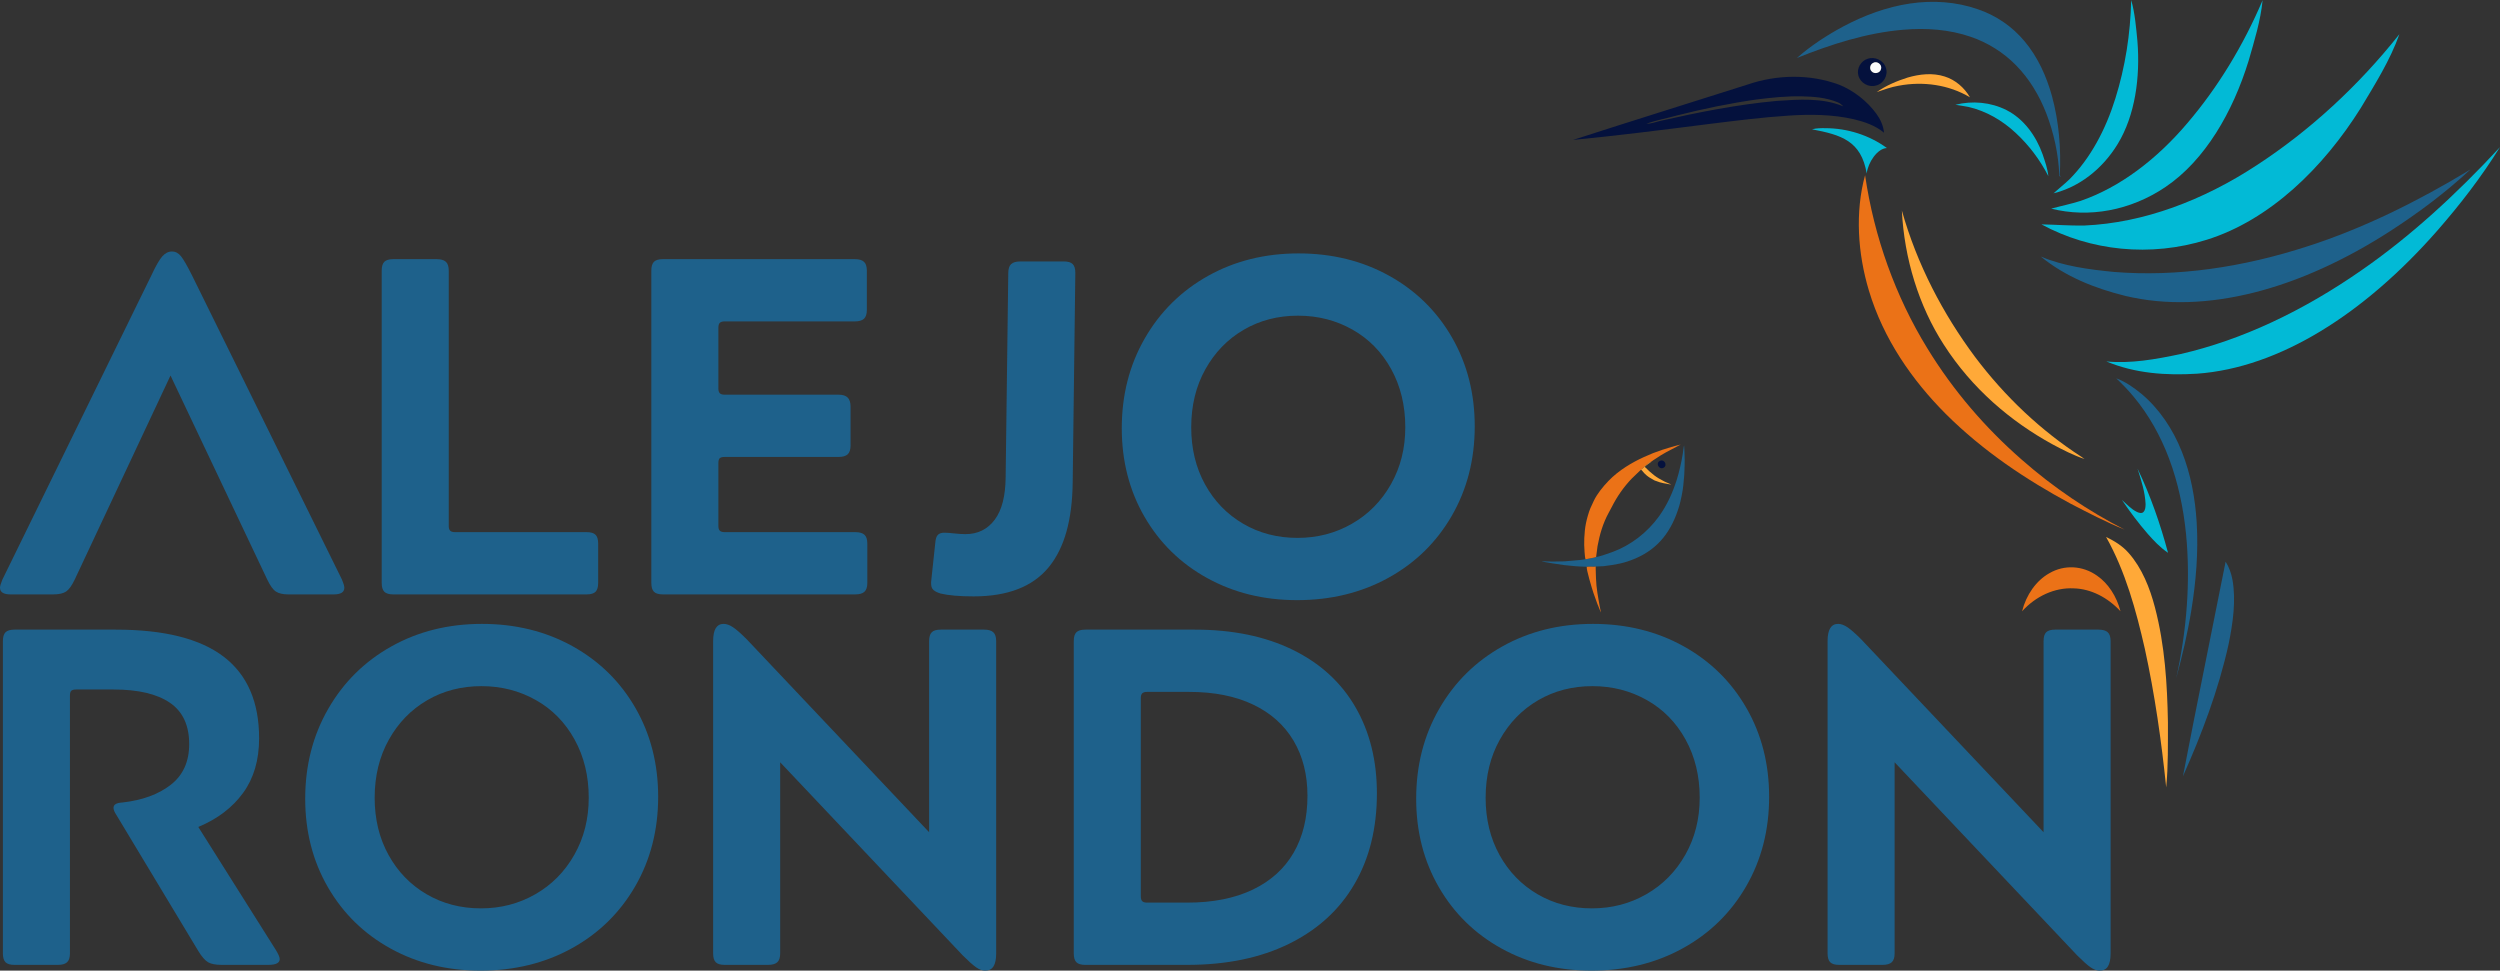 <?xml version="1.0" encoding="UTF-8"?>
<!DOCTYPE svg PUBLIC "-//W3C//DTD SVG 1.1//EN" "http://www.w3.org/Graphics/SVG/1.1/DTD/svg11.dtd">
<!-- Creator: CorelDRAW 2020 (64-Bit) -->
<svg xmlns="http://www.w3.org/2000/svg" xml:space="preserve" width="61.447mm" height="23.857mm" version="1.1" style="shape-rendering:geometricPrecision; text-rendering:geometricPrecision; image-rendering:optimizeQuality; fill-rule:evenodd; clip-rule:evenodd"
viewBox="0 0 6297.55 2444.97"
 xmlns:xlink="http://www.w3.org/1999/xlink"
 xmlns:xodm="http://www.corel.com/coreldraw/odm/2003">
 <rect x="0" y="0" width="6297.55" height="2444.97" fill="#333333" stroke="none"/>
 <defs>
  <style type="text/css">
   <![CDATA[
    .fil7 {fill:#04113D}
    .fil4 {fill:#1E618B}
    .fil5 {fill:#EB7217}
    .fil6 {fill:#FFA938}
    .fil0 {fill:#02BAD6;fill-rule:nonzero}
    .fil8 {fill:#04113D;fill-rule:nonzero}
    .fil3 {fill:#1E618B;fill-rule:nonzero}
    .fil1 {fill:#EB7217;fill-rule:nonzero}
    .fil9 {fill:#FBFBFB;fill-rule:nonzero}
    .fil2 {fill:#FFA938;fill-rule:nonzero}
   ]]>
  </style>
 </defs>
 <g id="Capa_x0020_1">
  <path class="fil0" d="M5142.49 565.2c123.34,66.9 274.21,83.18 416.28,38.74 158.74,-49.59 293.81,-181.19 388.47,-332.58 35.64,-59.59 73.4,-119.25 96.87,-185.2 -103.35,130.19 -225.34,242.66 -359.24,329.9 -134.25,88.22 -284.53,145.45 -434.16,152 -36.27,0.74 -72.11,-2.29 -108.22,-2.86z"/>
  <path class="fil1" d="M4698.18 441.29c22.71,156.04 77.1,306.24 156.35,435.29 65.98,108.21 147.84,202.25 238.23,281.26 80.33,70.65 167.74,129.24 259.06,176.18 -46.36,-18.7 -91.39,-42.27 -136.32,-65.49 -111.67,-60.3 -220.25,-132.23 -314.84,-226.66 -83.2,-83.63 -156.17,-187.25 -192.89,-310.03 -28.01,-93.24 -35.14,-197.36 -9.59,-290.56z"/>
  <path class="fil0" d="M6297.55 370.47c-48.51,77.91 -102.13,146.56 -157.25,209.71 -184.79,210.86 -398.49,346.01 -605.52,361.11 -78.18,4.99 -156.34,-0.57 -228.82,-30.85 61.29,5.96 124.58,-5.43 187.4,-18.72 153.51,-35.36 307.76,-108 456.91,-212.08 119.97,-83.24 236.13,-188.93 347.29,-309.17z"/>
  <path class="fil2" d="M4896.46 868.15c-62.99,-97.37 -99.64,-217.09 -105.64,-337.9 38.2,136 103.83,260.58 183.96,368.3 76.41,101.7 167.9,187.25 268.39,252.13 2.61,1.75 5.2,3.63 7.75,5.58 -27.74,-9.3 -54.49,-23.06 -80.87,-37.14 -105.01,-57.55 -202.81,-140.5 -273.59,-250.96z"/>
  <path class="fil0" d="M5384.43 1180.27c33.07,69.09 57.66,140.35 76.86,212.19 -20.24,-13.63 -35.84,-30.59 -50.87,-47.47 -23.97,-27.52 -45.34,-56.29 -65.23,-85.57 12.06,10.44 22.39,22.51 37.97,30.23 4.62,2.18 11.87,4.27 15.89,0.38 5.67,-5.74 5.51,-13.43 5.72,-20.35 -1.29,-30.28 -11.02,-60 -20.33,-89.41z"/>
  <path class="fil3" d="M5330.86 952.96c22.91,8.41 43.81,22.96 63.37,39.01 44.09,36.87 79.19,88.14 102.1,146.33 22.09,55.51 33.5,116.71 37.21,178.34 4.37,73.19 -1.6,147.13 -13.34,219.52 -9.39,58.31 -22.94,115.66 -38.31,172.28 26.18,-118.54 36.58,-242.34 24.81,-363.19 -6.54,-65.41 -20.16,-129.86 -42.59,-189.66 -21.65,-57.7 -51.58,-110.87 -88.84,-155.58 -13.86,-16.91 -28.87,-32.38 -44.41,-47.03z"/>
  <path class="fil3" d="M5623.69 1460.69c-3.15,-16.81 -8.84,-32.71 -17.33,-45.81 -35.61,180.29 -72.77,360.16 -107.5,540.62 47.01,-105.68 89.13,-216.04 114.99,-332.49 10.7,-53.08 19.1,-109.31 9.84,-162.32z"/>
  <path class="fil1" d="M5162.42 1443.91c37.57,-21.99 84.09,-19.38 120.03,6.16 28.31,19.47 49.5,52.39 59.15,89.72 -32.27,-34.85 -74.5,-56.71 -118.1,-57.76 -47.41,-2.32 -94.87,19.34 -129.82,57.72 10.36,-41.62 35.86,-77.52 68.74,-95.84z"/>
  <path class="fil2" d="M5362.62 1393.5c-16.38,-18.97 -36.94,-31.04 -57.39,-40.93 49,87.27 75.61,185.05 97.56,281.36 25.38,116 41.86,232.96 53.86,349.46 5.34,-53.84 4.26,-109.57 4.4,-164.63 -1.78,-95.34 -7.58,-192.67 -32.6,-288.35 -12.79,-49.09 -32.59,-99.07 -65.82,-136.9z"/>
  <path class="fil0" d="M5167.06 525.56c94.49,23.71 199.36,5.41 288.33,-54.91 99.43,-67.36 169.41,-189.14 208.78,-317.16 14.4,-50.06 30.22,-100.6 35.34,-152.84 -48.72,114.46 -112.97,219.83 -189.41,309.41 -76.52,90.33 -168.97,161.52 -269.25,196.02 -24.45,7.76 -49.22,12.71 -73.78,19.48z"/>
  <path class="fil0" d="M5172.76 486.93c63.18,-15.4 122.45,-59.61 161.83,-124.34 44.02,-72.29 56.89,-168.38 49.65,-258.57 -3.44,-34.97 -6.14,-70.67 -15.74,-104.02 -1.74,84.92 -15.13,169.23 -39.76,247.77 -24.5,79.03 -63.35,151.44 -115.89,204.05 -12.96,12.42 -26.81,23.25 -40.08,35.11z"/>
  <path class="fil3" d="M6222.92 426.99c-65.01,60.35 -132.77,110.22 -200.7,154.34 -227.52,147.08 -465.14,212.41 -668.21,164.09 -76.51,-18.94 -150.53,-48.05 -213.3,-99.24 57.67,24.37 121.33,32.61 185,38.87 156.23,12.55 321.91,-10.6 490.05,-65.6 135.14,-43.77 271.85,-110.35 407.16,-192.47z"/>
  <path class="fil3" d="M5147.77 1614.97c0,-10.46 2.21,-17.89 6.63,-22.32 4.43,-4.43 11.87,-6.64 22.32,-6.64l109.78 0c10.45,0 18.1,2.21 22.93,6.64 4.83,4.43 7.24,11.86 7.24,22.32l0 786.57c0,14.48 -2.2,25.32 -6.63,32.57 -4.43,7.24 -11.47,10.85 -21.11,10.85 -7.25,0 -14.88,-2.81 -22.92,-8.44 -8.06,-5.63 -19.31,-15.68 -33.79,-30.15l-459.64 -486.19 0 481.36c0,10.45 -2.41,17.89 -7.24,22.32 -4.83,4.42 -12.46,6.63 -22.93,6.63l-109.77 0c-10.45,0 -17.89,-2.21 -22.32,-6.63 -4.42,-4.43 -6.63,-11.87 -6.63,-22.32l0 -786.57c0,-28.96 8.84,-43.43 26.53,-43.43 7.24,0 15.08,2.81 23.53,8.44 8.44,5.63 19.9,15.68 34.38,30.16l459.63 486.18 0 -481.35z"/>
  <path class="fil3" d="M3742.32 2009.47c0,53.88 11.65,101.93 34.98,144.17 23.32,42.22 55.29,75.19 95.91,98.93 40.62,23.72 86.26,35.58 136.93,35.58 49.86,0 95.51,-11.87 136.92,-35.58 41.41,-23.74 74.2,-56.91 98.33,-99.54 24.13,-42.63 36.19,-90.49 36.19,-143.56 0,-54.69 -11.87,-103.55 -35.59,-146.58 -23.73,-43.02 -56.3,-76.21 -97.71,-99.52 -41.43,-23.33 -87.07,-35 -136.93,-35 -50.67,0 -96.31,11.87 -136.92,35.6 -40.62,23.72 -72.8,56.9 -96.51,99.51 -23.74,42.63 -35.58,91.3 -35.58,145.98zm-174.93 2.42c0,-83.65 19.3,-159.05 57.9,-226.21 38.61,-67.16 91.68,-119.63 159.24,-157.43 67.56,-37.81 143.56,-56.71 228.01,-56.71 84.45,0 160.45,18.7 228.01,56.1 67.55,37.4 120.43,89.28 158.64,155.63 38.21,66.35 57.3,140.95 57.3,223.78 0,83.65 -19.3,158.85 -57.9,225.6 -38.61,66.76 -91.88,118.82 -159.85,156.22 -67.96,37.4 -144.57,56.1 -229.82,56.1 -83.65,0 -159.05,-18.5 -226.21,-55.5 -67.15,-36.99 -119.83,-88.46 -158.03,-154.42 -38.2,-65.95 -57.3,-140.35 -57.3,-223.17z"/>
  <path class="fil3" d="M2889.39 1742.85c-5.64,0 -9.65,1.21 -12.06,3.62 -2.42,2.42 -3.63,6.44 -3.63,12.06l0 499.46c0,5.63 1.21,9.65 3.63,12.06 2.41,2.42 6.43,3.62 12.06,3.62l101.34 0c64.34,0 119.22,-10.85 164.68,-32.57 45.43,-21.72 79.82,-52.69 103.14,-92.89 23.33,-40.22 34.98,-88.07 34.98,-143.56 0,-53.08 -11.65,-99.33 -34.98,-138.74 -23.33,-39.41 -57.3,-69.77 -101.93,-91.09 -44.64,-21.31 -98.33,-31.97 -161.07,-31.97l-106.16 0zm-184.58 -127.87c0,-10.46 2.21,-17.89 6.63,-22.32 4.43,-4.43 11.87,-6.64 22.32,-6.64l276.26 0c94.9,0 176.93,16.89 246.1,50.68 69.18,33.77 121.85,81.83 158.04,144.16 36.2,62.33 54.29,134.92 54.29,217.75 0,87.67 -18.9,163.88 -56.7,228.62 -37.81,64.74 -92.69,114.81 -164.68,150.2 -71.99,35.39 -157.43,53.08 -256.36,53.08l-256.96 0c-10.45,0 -17.89,-2.21 -22.32,-6.63 -4.42,-4.43 -6.63,-11.87 -6.63,-22.32l0 -786.57z"/>
  <path class="fil3" d="M2340.47 1614.97c0,-10.46 2.21,-17.89 6.64,-22.32 4.43,-4.43 11.86,-6.64 22.32,-6.64l109.77 0c10.45,0 18.1,2.21 22.93,6.64 4.83,4.43 7.24,11.86 7.24,22.32l0 786.57c0,14.48 -2.2,25.32 -6.63,32.57 -4.43,7.24 -11.47,10.85 -21.11,10.85 -7.24,0 -14.88,-2.81 -22.92,-8.44 -8.06,-5.63 -19.31,-15.68 -33.79,-30.15l-459.64 -486.19 0 481.36c0,10.45 -2.41,17.89 -7.24,22.32 -4.83,4.42 -12.46,6.63 -22.93,6.63l-109.77 0c-10.45,0 -17.89,-2.21 -22.32,-6.63 -4.42,-4.43 -6.63,-11.87 -6.63,-22.32l0 -786.57c0,-28.96 8.84,-43.43 26.53,-43.43 7.24,0 15.08,2.81 23.53,8.44 8.44,5.63 19.9,15.68 34.38,30.16l459.63 486.18 0 -481.35z"/>
  <path class="fil3" d="M943.76 2009.47c0,53.88 11.66,101.93 34.99,144.17 23.32,42.22 55.29,75.19 95.91,98.93 40.62,23.72 86.25,35.58 136.93,35.58 49.86,0 95.51,-11.87 136.92,-35.58 41.41,-23.74 74.2,-56.91 98.32,-99.54 24.14,-42.63 36.2,-90.49 36.2,-143.56 0,-54.69 -11.87,-103.55 -35.59,-146.58 -23.73,-43.02 -56.3,-76.21 -97.72,-99.52 -41.41,-23.33 -87.06,-35 -136.92,-35 -50.67,0 -96.31,11.87 -136.92,35.6 -40.62,23.72 -72.8,56.9 -96.51,99.51 -23.74,42.63 -35.59,91.3 -35.59,145.98zm-174.92 2.42c0,-83.65 19.3,-159.05 57.9,-226.21 38.61,-67.16 91.68,-119.63 159.24,-157.43 67.56,-37.81 143.56,-56.71 228,-56.71 84.46,0 160.46,18.7 228.02,56.1 67.55,37.4 120.43,89.28 158.64,155.63 38.2,66.35 57.3,140.95 57.3,223.78 0,83.65 -19.3,158.85 -57.9,225.6 -38.61,66.76 -91.88,118.82 -159.85,156.22 -67.96,37.4 -144.57,56.1 -229.82,56.1 -83.65,0 -159.05,-18.5 -226.21,-55.5 -67.16,-36.99 -119.83,-88.46 -158.03,-154.42 -38.2,-65.95 -57.3,-140.35 -57.3,-223.17z"/>
  <path class="fil3" d="M176.18 2401.55c0,10.45 -2.42,17.89 -7.24,22.32 -4.84,4.42 -12.47,6.63 -22.93,6.63l-109.78 0c-10.45,0 -17.89,-2.21 -22.32,-6.63 -4.42,-4.43 -6.63,-11.87 -6.63,-22.32l0 -786.57c0,-10.46 2.21,-17.89 6.63,-22.32 4.43,-4.43 11.87,-6.64 22.32,-6.64l255.76 0c121.45,0 211.93,22.73 271.45,68.16 59.51,45.44 89.27,114.01 89.27,205.7 0,54.69 -13.47,100.53 -40.4,137.53 -26.95,36.99 -64.56,65.54 -112.81,85.65l195.44 310.05c6.43,10.45 9.64,18.09 9.64,22.93 0,9.64 -9.64,14.47 -28.95,14.47l-117.02 0c-15.28,0 -26.74,-2.21 -34.38,-6.63 -7.64,-4.43 -15.89,-13.88 -24.73,-28.36l-206.3 -342.62c-4.83,-7.24 -7.24,-13.26 -7.24,-18.09 0,-8.05 7.24,-12.46 21.71,-13.27 50.67,-5.64 91.49,-20.51 122.46,-44.64 30.95,-24.13 46.45,-58.3 46.45,-102.54 0,-47.45 -16.3,-82.24 -48.87,-104.35 -32.57,-22.12 -79.83,-33.19 -141.75,-33.19l-94.09 0c-5.64,0 -9.65,1.01 -12.07,3.02 -2.41,2.01 -3.62,6.23 -3.62,12.67l0 649.05z"/>
  <path class="fil3" d="M3000.7 1076.23c0,53.88 11.66,101.94 34.98,144.16 23.32,42.22 55.3,75.21 95.92,98.93 40.61,23.72 86.25,35.59 136.92,35.59 49.86,0 95.52,-11.88 136.92,-35.59 41.41,-23.72 74.21,-56.91 98.33,-99.52 24.13,-42.62 36.19,-90.49 36.19,-143.56 0,-54.69 -11.86,-103.56 -35.58,-146.59 -23.73,-43.02 -56.31,-76.21 -97.72,-99.52 -41.41,-23.32 -87.06,-34.99 -136.93,-34.99 -50.66,0 -96.31,11.88 -136.92,35.59 -40.61,23.72 -72.8,56.91 -96.51,99.52 -23.72,42.62 -35.58,91.3 -35.58,145.98zm-174.93 2.41c0,-83.65 19.31,-159.06 57.92,-226.2 38.61,-67.15 91.68,-119.63 159.24,-157.44 67.56,-37.8 143.55,-56.7 228,-56.7 84.46,0 160.47,18.7 228.02,56.1 67.54,37.39 120.43,89.28 158.64,155.63 38.2,66.35 57.3,140.94 57.3,223.78 0,83.64 -19.3,158.86 -57.9,225.6 -38.61,66.74 -91.89,118.82 -159.85,156.22 -67.96,37.4 -144.57,56.1 -229.82,56.1 -83.66,0 -159.06,-18.5 -226.21,-55.5 -67.16,-37 -119.85,-88.47 -158.03,-154.42 -38.2,-65.94 -57.31,-140.35 -57.31,-223.19z"/>
  <path class="fil3" d="M2355.87 1368.38c0.81,-10.45 3.02,-17.48 6.64,-21.11 3.62,-3.62 9.05,-5.42 16.29,-5.42 5.63,0 13.87,0.59 24.73,1.8 10.85,1.21 20.3,1.8 28.35,1.8 31.37,0 56.1,-12.27 74.2,-36.79 18.1,-24.53 26.55,-59.72 27.14,-105.56l6.63 -515.59c0.13,-10.46 2.43,-17.9 7.25,-22.31 4.82,-4.43 12.46,-6.64 22.92,-6.64l109.78 0c10.45,0 17.89,2.21 22.32,6.64 4.42,4.42 6.75,11.87 6.63,22.31l-6.63 527.66c-1.17,93.26 -20.12,164.47 -60.32,213.52 -40.21,49.06 -103.35,73.6 -189.41,73.6 -35.39,0 -63.13,-2.41 -83.24,-7.24 -10.45,-3.22 -17.29,-7.25 -20.51,-12.06 -3.22,-4.83 -4.03,-12.87 -2.42,-24.14l9.65 -90.48z"/>
  <path class="fil3" d="M2154.64 1340.43c10.45,0 18.1,2.21 22.93,6.64 4.82,4.42 7.24,11.85 7.24,22.31l0 98.92c0,10.46 -2.42,17.89 -7.24,22.32 -4.83,4.43 -12.47,6.64 -22.93,6.64l-484.98 0c-10.45,0 -17.88,-2.21 -22.31,-6.64 -4.43,-4.43 -6.64,-11.86 -6.64,-22.32l0 -786.57c0,-10.45 2.21,-17.89 6.64,-22.31 4.43,-4.43 11.86,-6.64 22.31,-6.64l483.77 0c10.45,0 18.1,2.21 22.93,6.64 4.82,4.42 7.24,11.86 7.24,22.31l0 98.93c0,10.45 -2.42,17.89 -7.24,22.32 -4.83,4.42 -12.47,6.63 -22.93,6.63l-328.13 0c-5.64,0 -9.65,1.21 -12.07,3.62 -2.41,2.41 -3.62,6.44 -3.62,12.06l0 153.22c0,5.64 1.21,9.64 3.62,12.06 2.42,2.42 6.44,3.63 12.07,3.63l287.12 0c10.45,0 18.1,2.4 22.92,7.24 4.84,4.82 7.25,12.45 7.25,22.92l0 97.72c0,10.45 -2.41,17.89 -7.25,22.32 -4.82,4.42 -12.46,6.63 -22.92,6.63l-287.12 0c-5.64,0 -9.65,1 -12.07,3.01 -2.41,2.02 -3.62,6.23 -3.62,12.68l0 158.03c0,5.63 1.21,9.64 3.62,12.06 2.42,2.42 6.44,3.62 12.07,3.62l329.34 0z"/>
  <path class="fil3" d="M1130.4 1324.75c0,5.63 1.21,9.64 3.63,12.06 2.41,2.42 6.43,3.62 12.06,3.62l331.76 0c10.45,0 17.89,2.21 22.32,6.64 4.42,4.42 6.63,11.85 6.63,22.31l0 98.92c0,10.46 -2.21,17.89 -6.63,22.32 -4.43,4.43 -11.87,6.64 -22.32,6.64l-487.39 0c-10.45,0 -17.89,-2.21 -22.32,-6.64 -4.42,-4.43 -6.63,-11.86 -6.63,-22.32l0 -786.57c0,-10.45 2.21,-17.89 6.63,-22.31 4.43,-4.43 11.87,-6.64 22.32,-6.64l109.77 0c10.46,0 18.1,2.21 22.93,6.64 4.83,4.42 7.24,11.86 7.24,22.31l0 643.02z"/>
  <path class="fil3" d="M188.21 1459.87c-7.25,15.27 -14.48,25.32 -21.72,30.16 -7.24,4.82 -18.1,7.24 -32.58,7.24l-107.36 0c-17.7,0 -26.54,-5.63 -26.54,-16.89 0,-4.03 2.01,-10.86 6.04,-20.51l375.19 -766.07c11.25,-24.14 20.5,-40.22 27.74,-48.26 7.24,-8.05 15.28,-12.06 24.13,-12.06 8.84,0 16.49,4.02 22.93,12.06 6.44,8.05 15.68,24.13 27.74,48.26l377.6 766.07c4.03,9.64 6.04,16.48 6.04,20.51 0,11.26 -8.84,16.89 -26.53,16.89l-114.61 0c-13.67,0 -24.14,-2.42 -31.37,-7.24 -7.24,-4.84 -14.48,-14.89 -21.72,-30.16l-243.68 -513.93 -241.28 513.93z"/>
  <path class="fil4" d="M3993.77 1408.34c1.93,0.5 5,-0.49 6.85,-0.87 2.18,-0.45 4.38,-0.87 6.69,-1.31 3.35,-0.65 10.61,-1.81 13.3,-3.21 6.1,0.19 33.84,-9.85 41.23,-12.54 45.84,-16.67 87.9,-49.11 117.41,-90.08 20.03,-27.81 34.03,-58.93 44.21,-90.76 6.25,-19.51 12.25,-45.79 15.4,-65.99 0.57,-3.68 2.47,-19.86 3.34,-21.77l0.5 5.78c0.57,4.98 0.41,13.57 0.71,18.96 0.67,12.08 0.22,37.7 -0.81,50.76l-2.39 25.77c-0.91,11.78 -6.62,39.86 -10.23,51.74 -18.96,62.36 -51.34,106.7 -110.71,132.08 -28.39,12.13 -49.33,15.42 -79.66,19.26l-19.61 0.88c-1.71,0.92 -8.57,0.45 -11.54,0.43 -2.56,-0.02 -9.89,-0.22 -11.43,0.38 -2.48,-0.58 -4.21,-0.38 -6.93,-0.47 -2.33,-0.08 -4.32,-0.22 -6.89,-0.27 -4.89,-0.08 -9.42,-0.59 -14.25,-0.84l-28.63 -2.82c-6.29,-0.81 -51.67,-7.34 -57.18,-9.74 9.43,0.16 18.68,0.78 27.81,0.82l31.26 -0.55c1.73,-0.17 1.83,-0.34 3.37,-0.37l34.38 -2.95c2.59,-0.49 3.81,-0.73 6.74,-0.88 1.5,-0.08 5.49,-0.8 7.02,-1.43z"/>
  <path class="fil5" d="M4159.88 1162.7c-3.38,0.18 -4.9,2.7 -6.94,3.94l-9.91 7.73c-2.33,2.09 0.09,0.97 -2.61,3.42 -1.64,1.5 -4.73,3.72 -6.75,5.32 -2.77,3.11 -17.49,16.29 -23.63,22.71 -19.84,20.77 -37.22,45.74 -50.03,71.4 -2.29,4.58 -5.1,9.62 -7.75,14.47 -14.68,26.84 -22.74,55.17 -28.06,84.1l-3.58 27.16c-2.7,1.39 -9.95,2.56 -13.3,3.21 -2.32,0.44 -4.51,0.86 -6.69,1.31 -1.84,0.38 -4.92,1.37 -6.85,0.87 -1.47,-2.97 -3.21,-29.91 -3.13,-35.54 0.23,-16.22 -0.16,-18.42 1.62,-36.34 1.25,-12.51 3.84,-24.55 7.39,-37 4.79,-16.8 7.9,-22.69 15.26,-38.13 8.33,-17.45 22.73,-35.2 36.94,-50 26.18,-27.24 60.16,-46.82 89.12,-60.01l22.85 -9.84c7.38,-2.79 15.64,-5.76 23.37,-8.39 7.06,-2.4 14.96,-4.88 23.13,-7.19 4.35,-1.24 8.06,-2.16 11.83,-3.27l11.62 -2.86 -37.03 19.51c-6.9,3.76 -20.97,12.31 -27.63,17.08 -2.9,2.09 -6.61,4.04 -9.23,6.33z"/>
  <path class="fil5" d="M4020.02 1427.03c-0.63,1.59 -0.48,1.91 -0.46,3.76l0.27 11c0.04,4.99 0.35,9.64 0.48,14.42 0.73,25.21 5.27,47.69 9.57,72.15l3.01 14.27c-2.41,-3.86 -3.95,-9.31 -5.97,-13.95 -1.06,-2.41 -2.06,-4.82 -2.93,-6.95l-10.24 -28.65c-3.96,-11.79 -18.05,-58.91 -16.7,-65.24 1.54,-0.59 8.87,-0.4 11.43,-0.38 2.97,0.02 9.83,0.49 11.54,-0.43z"/>
  <path class="fil6" d="M4159.88 1162.7c-4.06,4.06 -13.84,9.29 -16.7,13.28 17.97,17.8 27.87,26.05 50.25,37.26 2.83,1.41 15.43,6.41 16.21,7.43 -14.37,-3.03 -24.72,-3.43 -38.64,-9.36 -2.73,-1.16 -1.71,-0.06 -4.7,-1.91 -10.84,-6.67 -13.49,-6.57 -24.67,-17.71 -2.53,-2.52 -4.99,-6.87 -7.97,-8.6 2.02,-1.6 5.11,-3.82 6.75,-5.32 2.71,-2.45 0.29,-1.33 2.61,-3.42l9.91 -7.73c2.04,-1.24 3.56,-3.75 6.94,-3.94z"/>
  <path class="fil7" d="M4181.16 1161.03c11.71,-5.68 20.13,11.58 9.38,17.19 -11.6,6.06 -20.71,-11.7 -9.38,-17.19z"/>
  <path class="fil8" d="M4704.58 148.05c18.04,-6.42 40.2,3.78 45.91,22.48 6.77,18.61 -5.91,40.61 -24.85,44.91 -18.39,5.47 -39.58,-6.44 -44.35,-25.22 -4.95,-17.46 6.2,-36.97 23.28,-42.16zm13.74 10.39l0 0c-7.69,3.69 -9.99,14.86 -3.91,21.05 6.77,8.2 22.16,4.81 24.03,-6.03 3.19,-11.11 -10.57,-21.03 -20.12,-15.02z"/>
  <path class="fil9" d="M4718.32 158.44c9.55,-6.01 23.31,3.91 20.12,15.02 -1.88,10.83 -17.26,14.23 -24.03,6.03 -6.08,-6.19 -3.77,-17.36 3.91,-21.05z"/>
  <path class="fil2" d="M4805.6 195.28c30.06,-8.72 62.81,-12.39 93.12,-2.61 26.89,8.36 49.57,28.11 63.7,52.47 -53.38,-32.06 -118.82,-40.75 -179.44,-29.28 -19.07,3.14 -37.18,9.94 -55.44,16.06 23.64,-16.56 50.68,-27.98 78.06,-36.64z"/>
  <path class="fil8" d="M4401.25 213.24c74.46,-25.69 157.84,-27.33 231.99,0.26 36.8,15.14 69.53,40.61 93.23,72.8 10.29,14.06 17.83,30.42 19.4,48 -21.6,-18.17 -48.89,-27.45 -75.86,-33.91 -53.95,-12.37 -109.79,-12.84 -164.77,-9.14 -67.24,4.3 -134.12,12.91 -200.96,21.16 -113.82,14.47 -227.64,28.97 -341.81,40.03 145.99,-47.14 292.54,-92.7 438.78,-139.2zm24.03 37.25l0 0c-67.68,9.58 -134.71,23.52 -200.97,40.28 -25.62,7.41 -52.19,11.63 -77.17,21.03 11.58,-0.03 22.57,-4.01 33.64,-7 97.08,-21.95 194.98,-41.51 294.19,-50.59 56.12,-3.78 115.08,-8.48 168.31,13.67 -4.23,-4.31 -8.87,-8.39 -14.58,-10.45 -28.57,-11.78 -59.81,-14.16 -90.34,-14.8 -37.85,-0.78 -75.58,3.22 -113.07,7.86z"/>
  <path class="fil0" d="M4925.74 263.88c42.61,-10.8 89.49,-6.5 128.85,13.53 43.99,22.36 74.27,65.27 90.75,111.17 6.01,17.97 12.64,36.09 14.45,55.06 -20.8,-40.73 -48.66,-77.78 -82.13,-108.78 -33.49,-31.28 -74.31,-55.19 -118.99,-65.53 -10.9,-2.28 -21.97,-3.53 -32.93,-5.44z"/>
  <path class="fil0" d="M4564.43 325.67c11.12,-2.93 22.65,-2.99 34.08,-2.83 54.97,0.19 110.04,17.42 154.63,50.03 -24.17,0.85 -47.7,36.58 -50.87,64.15 -13.96,-82.75 -64.72,-97.29 -137.83,-111.35z"/>
  <path class="fil3" d="M4811.13 8.87c56.97,-8.53 116.19,-4.78 170.79,14.33 45.77,15.25 87.21,43.59 118.12,80.91 33.39,39.75 55.13,88.2 68.97,138.08 17.54,64.62 23.02,132.22 19.71,199.03l2.25 3.95c-2.19,-0.42 -4.51,-2.14 -3.61,-4.84 -2.29,-53.06 -13.7,-105.6 -32.84,-155.05 -17.36,-44.66 -42.49,-86.66 -76.08,-120.83 -31.74,-32.44 -71.16,-57.02 -113.89,-71.69 -54.45,-18.81 -112.97,-22.78 -170.06,-17.89 -92.68,7.78 -182.11,36.64 -268.07,71.2 35.53,-31.36 75.61,-57.33 117.27,-79.72 52.35,-27.72 108.72,-48.77 167.43,-57.46z"/>
 </g>
</svg>
